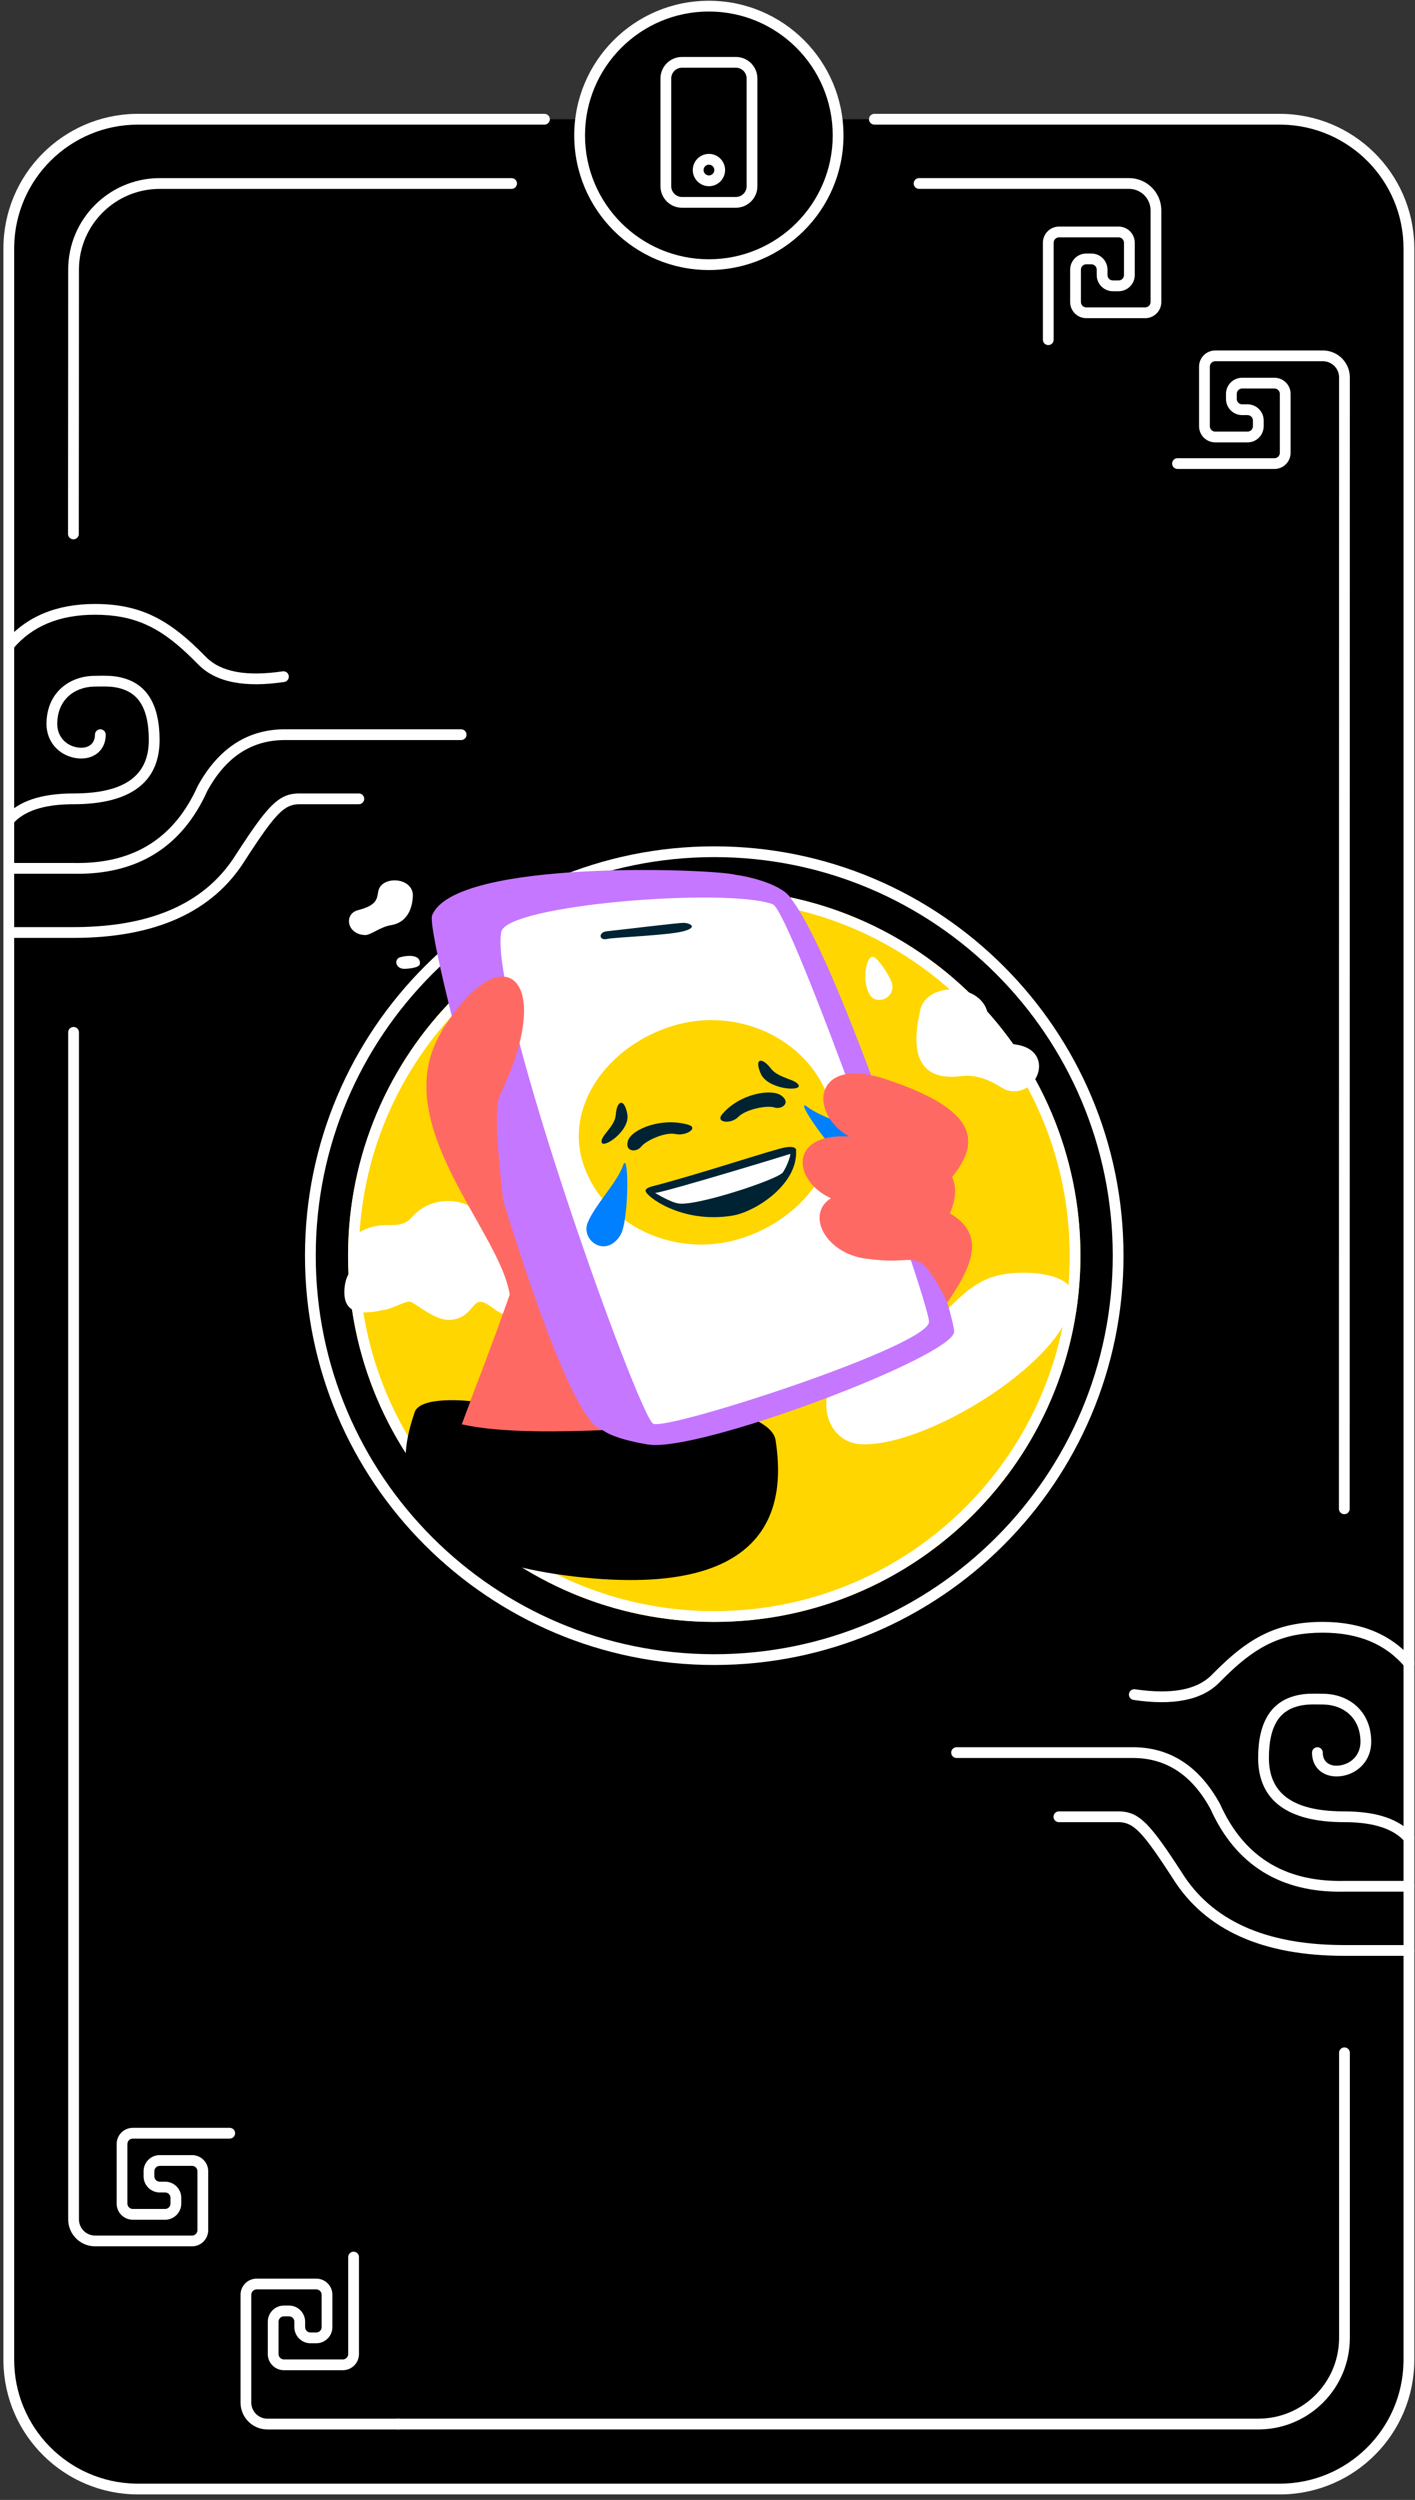 <svg xmlns="http://www.w3.org/2000/svg" width="188" height="332" viewBox="0 0 188 332"><rect x="0" y="0" width="188" height="332" fill="#333333" stroke="none"/><g fill="none" fill-rule="evenodd" transform="translate(.453 .099)"><path fill="#000" d="M93.612,0.593 C102.41,0.593 109.664,7.209 110.665,15.736 L168.92,15.736 C178.367,15.736 186.025,23.422 186.025,32.902 L186.025,313.287 C186.025,322.768 178.367,330.454 168.92,330.454 L17.821,330.454 C8.374,330.454 0.715,322.768 0.715,313.287 L0.715,32.902 C0.715,23.422 8.374,15.736 17.821,15.736 L76.558,15.736 C77.559,7.209 84.813,0.593 93.612,0.593 Z"/><path fill="#FFF" d="M94.444,112.297 C124.475,112.297 148.82,136.635 148.82,166.657 C148.82,196.68 124.475,221.018 94.444,221.018 C64.412,221.018 40.067,196.68 40.067,166.657 C40.067,136.635 64.412,112.297 94.444,112.297 Z M94.444,113.728 C65.203,113.728 41.498,137.425 41.498,166.657 C41.498,195.89 65.203,219.587 94.444,219.587 C123.685,219.587 147.389,195.89 147.389,166.657 C147.389,137.425 123.685,113.728 94.444,113.728 Z"/><ellipse cx="94.444" cy="166.657" fill="#FFD600" rx="48.653" ry="48.638"/><path fill="#FFF" d="M94.444,118.019 C121.314,118.019 143.096,139.795 143.096,166.657 C143.096,193.52 121.314,215.296 94.444,215.296 C67.573,215.296 45.791,193.52 45.791,166.657 C45.791,139.795 67.573,118.019 94.444,118.019 Z M94.444,119.45 C68.364,119.45 47.222,140.585 47.222,166.657 C47.222,192.73 68.364,213.865 94.444,213.865 C120.523,213.865 141.665,192.73 141.665,166.657 C141.665,140.585 120.523,119.45 94.444,119.45 Z"/><g transform="translate(45.296 115.44)"><path fill="#FFF" d="M20.946,58.885 C25.283,60.101 28.259,51.852 22.556,50.99 C20.19,50.633 18.573,49.343 18.573,47.617 C18.573,45.461 16.346,43.954 13.818,43.957 C11.559,43.957 9.957,44.961 8.909,46.181 C7.861,47.402 6.15,47.114 4.983,47.186 C3.816,47.258 1.636,47.832 0.934,49.267 C0.233,50.702 1.129,52.372 0.934,53 C0.846,53.289 0.062,54.007 0.003,55.904 C-0.12,59.746 3.7,58.689 5.237,58.428 C6.775,58.167 8.3,57.047 8.914,57.386 C10.063,58.02 12.128,59.746 13.823,59.746 C16.429,59.746 16.891,57.707 17.805,57.386 C18.72,57.065 20.099,58.648 20.946,58.885"/><path fill="#FF6963" d="M27.934,34.508 C27.588,44.527 12.85,80.303 12.85,80.303 L50.217,80.303 C50.217,80.303 58.823,52.81 59.443,41.978 C60.063,31.146 27.934,34.508 27.934,34.508"/><path fill="#000" d="M57.298,75.729 C56.952,73.406 52.455,72.241 52.455,72.241 L49.331,73.591 C40.459,73.958 24.051,75.541 15.607,73.613 L15.601,73.613 L16.757,70.54 C16.757,70.54 10.083,69.755 9.338,72.026 C8.073,75.879 2.914,90.598 30.506,93.823 C58.512,97.094 58.348,82.674 57.298,75.729"/><path fill="#FFF" d="M88.041 29.251C92.097 30.388 94.591 23.989 89.259 23.185 87.046 22.85 85.45 21.643 85.536 20.03 85.82 14.987 77.324 14.461 76.499 18.689 76.122 20.619 74.172 28.347 81.953 27.381 85.074 26.995 87.249 29.029 88.041 29.251M69.783 16.529C70.635 17.995 73.197 17.1 72.774 15.086 72.646 14.474 71.428 12.411 70.523 11.663 69.444 10.766 68.625 14.531 69.783 16.529M9.101 3.502C9.246.939 4.927.671 4.513 2.819 4.321 3.8 4.407 4.67 1.805 5.338-.099 5.829.323 8.574 2.765 8.64 3.508 8.66 4.707 7.577 6.198 7.327 8.826 6.885 9.055 4.322 9.101 3.502M7.463 11.571C6.565 11.802 6.771 13.092 7.914 13.123 8.261 13.132 9.981 13.039 10.039 12.463 10.154 11.309 8.686 11.256 7.463 11.571M87.087 53.781C82.28 54.796 79.673 59.608 77.765 60.288 76.9 60.597 73.722 60.194 68.883 63.369 61.466 68.238 63.537 75.959 68.561 76.256 77.392 76.778 96.748 64.713 96.785 56.554 96.795 53.513 90.52 53.056 87.087 53.781"/><path fill="#FF6963" d="M27.218,42.723 C35.111,35.11 17.157,12.003 12.846,21.592 C7.16,34.253 20.56,47.747 21.982,56.36 C34.495,64.063 23.818,34.704 23.818,34.704 L27.218,42.723 Z"/><path fill="#C577FF" d="M17.684,8.002 C20.661,0.38 55.431,1.846 57.926,2.587 C63.29,4.179 81.022,58.011 81.022,61.302 C81.022,64.593 46.705,77.547 40.261,76.277 C33.816,75.007 16.648,10.656 17.684,8.002"/><path fill="#C577FF" d="M11.659,6.039 C14.634,-1.583 49.406,-0.116 51.9,0.624 C57.262,2.221 74.997,56.048 74.997,59.339 C74.997,62.63 40.679,75.584 34.23,74.31 C27.781,73.035 10.622,8.693 11.659,6.039"/><path fill="#C577FF" d="M40.261,76.277 C40.261,76.277 35.87,75.632 34.234,74.314 C32.599,72.995 49.84,0.36 51.9,0.624 C53.96,0.888 58.3,1.963 59.4,3.874 C60.5,5.785 40.261,76.277 40.261,76.277"/><path fill="#FFF" d="M56.923,4.551 C50.895,2.291 21.565,4.597 20.851,8.214 C19.124,16.974 39.116,72.605 41.04,73.537 C42.964,74.468 77.857,63.16 77.684,59.974 C77.511,56.789 59.298,5.441 56.923,4.551"/><path fill="#FF6963" d="M20.746,29.715 C28.278,14.077 20.851,8.214 12.85,21.592 C5.673,33.592 20.564,47.747 21.985,56.36 C22.061,47.553 19.153,33.02 20.746,29.715"/><path fill="#FFD600" d="M31.855,39.365 C34.685,47.286 43.944,51.592 52.535,48.982 C61.126,46.373 67.156,38.234 64.329,30.313 C61.501,22.392 52.236,18.088 43.645,20.697 C35.054,23.306 29.024,31.445 31.855,39.365"/><path fill="#002333" d="M45.689 33.829C42.131 32.8 38.191 34.435 37.69 35.934 37.19 37.433 38.816 37.549 39.44 36.743 40.064 35.936 42.613 34.761 44.002 35.066 45.39 35.371 47.136 34.247 45.689 33.829M50.186 32.455C52.459 29.729 56.703 28.983 58.046 29.946 59.389 30.908 58.133 31.861 57.117 31.533 56.101 31.205 53.276 31.812 52.33 32.799 51.384 33.785 49.265 33.562 50.186 32.455M36.066 32.494C35.945 34.128 33.941 35.346 34.191 36.186 34.441 37.027 38 34.607 37.597 32.418 37.193 30.228 36.209 30.574 36.066 32.494M56.677 26.37C57.706 27.704 60.105 27.779 60.368 28.615 60.631 29.452 56.223 29.103 55.325 27.042 54.427 24.981 55.468 24.8 56.677 26.37M60.009 37.112C60.383 41.692 54.65 45.393 51.561 45.901 44.75 47.023 39.931 43.222 40.031 42.587 40.106 42.121 41.309 42.134 41.564 42.443 41.818 42.753 46.318 43.452 50.285 42.415 57.224 40.603 59.186 37.376 59.186 37.376L60.009 37.112Z"/><path fill="#FFF" d="M40.897,42.635 C40.897,42.635 43.109,44.084 44.406,44.289 C46.781,44.663 57.678,41.084 58.285,40.138 C58.836,39.274 59.48,37.664 59.186,37.38 C58.892,37.097 40.897,42.635 40.897,42.635"/><path fill="#002333" d="M40.907,42.011 C47.453,40.317 57.04,37.087 58.629,36.829 C60.217,36.57 60.311,37.348 59.561,37.606 C58.811,37.865 42.875,42.703 41.38,42.874 C39.885,43.046 39.507,42.373 40.907,42.011"/><path fill="#0080FF" d="M37.027 39.245C37.822 36.941 37.855 46.652 36.66 48.528 34.686 51.627 31.379 49.138 32.34 46.811 33.301 44.484 36.257 41.475 37.027 39.245M61.508 31.45C59.493 29.903 65.135 38.104 67.237 39.092 70.709 40.724 72.047 36.984 69.876 35.501 67.704 34.017 63.463 32.949 61.508 31.45"/><path fill="#FF6963" d="M77.988,43.719 C83.826,38.088 87.185,32.783 71.812,27.746 C61.454,24.351 61.596,33.772 68.609,36.066 C73.366,37.621 75.472,37.788 75.472,37.788 L77.988,43.719 Z"/><path fill="#FF6963" d="M77.866,50.078 C82.399,43.506 84.571,37.697 68.429,35.524 C57.552,34.061 59.685,43.274 67.054,44.26 C72.049,44.928 74.153,44.714 74.153,44.714 L77.866,50.078 Z"/><path fill="#FF6963" d="M80.112,57.435 C84.645,50.861 86.817,45.053 70.675,42.88 C59.797,41.416 61.931,50.631 69.3,51.616 C74.294,52.284 74.791,51.363 76.399,52.07 C77.95,52.756 80.112,57.435 80.112,57.435"/><path fill="#002333" d="M34.882,8.135 C36.155,8.012 44.279,7.017 45.055,7.017 C45.832,7.017 47.133,7.576 45.055,8.135 C42.977,8.693 35.932,8.92 34.882,9.164 C33.832,9.409 33.714,8.248 34.882,8.135"/></g><path fill="#FFF" d="M71.888,15.021 C72.283,15.021 72.603,15.341 72.603,15.736 C72.603,16.103 72.327,16.405 71.971,16.446 L71.888,16.451 L17.887,16.451 C8.889,16.451 1.578,23.67 1.433,32.63 L1.431,32.902 L1.431,313.287 C1.431,322.282 8.652,329.591 17.615,329.736 L17.887,329.739 L169.569,329.739 C178.567,329.739 185.878,322.52 186.023,313.559 L186.025,313.287 L186.025,32.902 C186.025,23.907 178.804,16.599 169.841,16.453 L169.569,16.451 L115.718,16.451 C115.323,16.451 115.003,16.131 115.003,15.736 C115.003,15.369 115.279,15.067 115.635,15.025 L115.718,15.021 L169.569,15.021 C179.349,15.021 187.296,22.867 187.454,32.607 L187.456,32.902 L187.456,313.287 C187.456,323.064 179.607,331.009 169.865,331.169 L169.569,331.169 L17.887,331.169 C8.107,331.169 0.16,323.322 0.002,313.583 L0,313.287 L0,32.902 C0,23.125 7.849,15.181 17.591,15.021 L17.887,15.021 L71.888,15.021 Z"/><g fill="#FFF" transform="matrix(1 0 0 -1 0 124.457)"><path d="M0.246,15.087 C0.544,14.828 0.996,14.859 1.255,15.157 C2.702,16.819 5.258,17.699 8.961,17.75 L9.301,17.752 C16.801,17.752 20.749,20.613 20.749,26.278 C20.749,31.101 18.971,33.67 15.93,34.507 C15.052,34.748 14.288,34.821 13.181,34.818 L12.163,34.804 C8.766,34.804 5.724,32.553 5.724,28.408 C5.724,26.029 7.377,24.274 9.535,23.893 C11.727,23.506 13.594,24.721 13.594,26.988 C13.594,27.383 13.274,27.703 12.879,27.703 C12.484,27.703 12.163,27.383 12.163,26.988 C12.163,25.703 11.17,25.057 9.783,25.302 C8.278,25.567 7.155,26.76 7.155,28.408 C7.155,31.586 9.384,33.301 11.996,33.371 L12.673,33.381 C13.953,33.406 14.708,33.359 15.55,33.127 C17.943,32.47 19.318,30.482 19.318,26.278 C19.318,21.592 16.187,19.253 9.603,19.184 L9.301,19.182 C5.039,19.182 1.983,18.171 0.176,16.096 C-0.084,15.799 -0.052,15.347 0.246,15.087 Z"/><path d="M9.286,8.521 C17.755,8.335 23.744,12.05 27.1,19.542 C29.499,23.903 32.763,26.119 36.943,26.266 L37.205,26.273 L60.816,26.273 C61.211,26.273 61.531,26.593 61.531,26.988 C61.531,27.355 61.255,27.657 60.899,27.698 L60.816,27.703 L37.195,27.703 C32.338,27.633 28.533,25.115 25.82,20.18 C22.721,13.266 17.374,9.877 9.644,9.946 L9.301,9.951 L0.715,9.951 C0.32,9.951 1.56605399e-05,9.631 1.56605399e-05,9.236 C1.56605399e-05,8.869 0.276,8.567 0.632,8.526 L0.715,8.521 L9.286,8.521 Z"/><path d="M9.301 0C20.154 0 27.781 3.418 32.082 10.268L32.784 11.346 33.428 12.319 33.876 12.983 34.297 13.592 34.691 14.15 35.062 14.657 35.297 14.969 35.523 15.26 35.741 15.531 35.951 15.783C35.986 15.823 36.02 15.863 36.053 15.902L36.253 16.126 36.446 16.332C36.509 16.398 36.572 16.461 36.633 16.522L36.816 16.695 36.993 16.852 37.167 16.994C37.311 17.106 37.451 17.203 37.589 17.287L37.755 17.381C37.974 17.498 38.19 17.582 38.41 17.64L38.575 17.679C38.603 17.685 38.631 17.69 38.659 17.695L38.827 17.721 38.998 17.739C39.027 17.741 39.056 17.743 39.085 17.744L39.262 17.751 47.222 17.752C47.617 17.752 47.937 18.072 47.937 18.467 47.937 18.834 47.661 19.136 47.305 19.178L47.222 19.182 39.352 19.182C39.273 19.182 39.195 19.181 39.118 19.179L38.891 19.168C38.107 19.115 37.422 18.912 36.716 18.447L36.514 18.307C36.175 18.061 35.829 17.753 35.462 17.372L35.239 17.134C35.202 17.093 35.164 17.051 35.126 17.008L34.895 16.742C34.855 16.697 34.816 16.65 34.776 16.602L34.535 16.308 34.286 15.993 34.029 15.657 33.764 15.3 33.489 14.922 33.204 14.521 32.908 14.097 32.601 13.649 32.118 12.932 31.78 12.423 31.248 11.611 30.875 11.037C26.915 4.73 19.9 1.522 9.739 1.432L9.301 1.431.715 1.431C.32 1.431 0 1.11 0.0.715 0.0.348.276.046.632.005L.715 0 9.301 0ZM25.962 36.24C28.274 33.934 32.072 33.208 37.31 33.986 37.701 34.045 37.971 34.408 37.913 34.799 37.855 35.19 37.491 35.46 37.1 35.401 32.265 34.683 28.905 35.325 26.972 37.252L26.044 38.173 25.73 38.478C21.59 42.468 17.898 44.347 12.17 44.347 7.026 44.347 3.006 42.666.169 39.304-.086 39.003-.048 38.551.254 38.297.556 38.042 1.008 38.08 1.262 38.382 3.813 41.405 7.429 42.916 12.17 42.916 17.361 42.916 20.696 41.275 24.488 37.685L25.025 37.168 25.584 36.616 25.962 36.24Z"/></g><path fill="#FFF" d="M178.175 271.802C178.542 271.802 178.845 272.078 178.886 272.434L178.891 272.517 178.891 310.379C178.891 317.018 173.57 322.413 166.959 322.537L166.727 322.539 52.461 322.539C52.066 322.539 51.746 322.218 51.746 321.823 51.746 321.457 52.022 321.154 52.378 321.113L52.461 321.108 166.727 321.108C172.58 321.108 177.338 316.425 177.457 310.604L177.46 310.379 177.46 272.517C177.46 272.122 177.78 271.802 178.175 271.802ZM67.517 23.557C67.912 23.557 68.233 23.877 68.233 24.272 68.233 24.639 67.957 24.941 67.601 24.982L67.517 24.987 20.769 24.987C14.917 24.987 10.159 29.67 10.039 35.492L10.037 35.716 10.03 55.092 10.017 67.387 10.017 70.812C10.017 71.207 9.696 71.527 9.301 71.527 8.934 71.527 8.632 71.251 8.591 70.895L8.586 70.812 8.589 64.067 8.604 46.112 8.606 35.716C8.606 29.078 13.927 23.682 20.538 23.559L20.769 23.557 67.517 23.557ZM93.728 0C103.607 0 111.615 8.006 111.615 17.882 111.615 27.757 103.607 35.763 93.728 35.763 83.849 35.763 75.841 27.757 75.841 17.882 75.841 8.006 83.849 0 93.728 0ZM93.728 1.431C84.64 1.431 77.272 8.796 77.272 17.882 77.272 26.967 84.64 34.333 93.728 34.333 102.817 34.333 110.184 26.967 110.184 17.882 110.184 8.796 102.817 1.431 93.728 1.431Z"/><g fill="#FFF" transform="translate(82.29 6.033)"><path d="M15.025,1.431 C16.606,1.431 17.887,2.711 17.887,4.292 L17.887,18.597 C17.887,20.177 16.606,21.458 15.025,21.458 L7.87,21.458 C6.29,21.458 5.008,20.177 5.008,18.597 L5.008,4.292 C5.008,2.711 6.29,1.431 7.87,1.431 L15.025,1.431 Z M15.025,2.861 L7.87,2.861 C7.116,2.861 6.498,3.445 6.443,4.185 L6.439,4.292 L6.439,18.597 C6.439,19.351 7.023,19.969 7.764,20.024 L7.87,20.028 L15.025,20.028 C15.779,20.028 16.398,19.444 16.452,18.704 L16.456,18.597 L16.456,4.292 C16.456,3.537 15.872,2.92 15.132,2.865 L15.025,2.861 Z"/><path d="M11.448,14.305 C12.633,14.305 13.594,15.266 13.594,16.451 C13.594,17.636 12.633,18.597 11.448,18.597 C10.262,18.597 9.301,17.636 9.301,16.451 C9.301,15.266 10.262,14.305 11.448,14.305 Z M11.448,15.736 C11.053,15.736 10.732,16.056 10.732,16.451 C10.732,16.846 11.053,17.166 11.448,17.166 C11.843,17.166 12.163,16.846 12.163,16.451 C12.163,16.056 11.843,15.736 11.448,15.736 Z"/></g><path fill="#FFF" d="M25.062,136.283 C26.205,136.283 27.14,137.177 27.205,138.303 L27.209,138.429 L27.209,146.252 C27.209,147.394 26.315,148.329 25.188,148.394 L25.062,148.397 L20.769,148.397 C19.626,148.397 18.692,147.504 18.626,146.378 L18.623,146.252 L18.623,145.582 C18.623,144.439 19.516,143.505 20.643,143.44 L20.769,143.436 L21.485,143.436 C21.852,143.436 22.154,143.16 22.195,142.804 L22.2,142.721 L22.2,141.96 C22.2,141.593 21.924,141.291 21.568,141.25 L21.485,141.245 L17.192,141.245 C16.825,141.245 16.522,141.521 16.481,141.877 L16.476,141.96 L16.476,149.873 C16.476,150.24 16.753,150.543 17.108,150.584 L17.192,150.589 L30.07,150.589 C30.466,150.589 30.786,150.909 30.786,151.304 C30.786,151.671 30.51,151.973 30.154,152.014 L30.07,152.019 L17.192,152.019 C16.049,152.019 15.114,151.126 15.049,149.999 L15.045,149.873 L15.045,141.96 C15.045,140.817 15.939,139.883 17.066,139.818 L17.192,139.814 L21.485,139.814 C22.628,139.814 23.562,140.708 23.627,141.834 L23.631,141.96 L23.631,142.721 C23.631,143.863 22.738,144.798 21.611,144.863 L21.485,144.867 L20.769,144.867 C20.402,144.867 20.1,145.143 20.059,145.498 L20.054,145.582 L20.054,146.252 C20.054,146.618 20.33,146.921 20.686,146.962 L20.769,146.967 L25.062,146.967 C25.429,146.967 25.731,146.691 25.773,146.335 L25.778,146.252 L25.778,138.429 C25.778,138.062 25.501,137.76 25.146,137.719 L25.062,137.714 L12.183,137.714 C11.04,137.714 10.106,138.607 10.041,139.734 L10.037,139.86 L10.037,297.504 C10.037,297.899 9.717,298.22 9.321,298.22 C8.955,298.22 8.652,297.943 8.611,297.588 L8.606,297.504 L8.606,139.86 C8.606,137.936 10.124,136.368 12.028,136.287 L12.183,136.283 L25.062,136.283 Z" transform="matrix(1 0 0 -1 0 434.503)"/><path fill="#FFF" d="M53.429,299.902 C53.796,299.902 54.098,300.179 54.14,300.534 L54.144,300.618 L54.144,317.995 C54.144,319.918 52.626,321.487 50.722,321.568 L50.567,321.571 L36.257,321.571 C35.114,321.571 34.18,320.678 34.115,319.551 L34.111,319.425 L34.111,311.512 C34.111,310.369 35.005,309.435 36.131,309.37 L36.257,309.366 L40.55,309.366 C41.693,309.366 42.628,310.26 42.693,311.386 L42.697,311.512 L42.697,312.273 C42.697,313.415 41.803,314.35 40.676,314.415 L40.55,314.418 L39.835,314.418 C39.468,314.418 39.165,314.695 39.124,315.05 L39.119,315.134 L39.119,315.804 C39.119,316.17 39.396,316.473 39.751,316.514 L39.835,316.519 L44.128,316.519 C44.495,316.519 44.797,316.243 44.838,315.887 L44.843,315.804 L44.843,307.981 C44.843,307.614 44.567,307.312 44.211,307.271 L44.128,307.266 L31.249,307.266 C30.854,307.266 30.534,306.946 30.534,306.551 C30.534,306.184 30.81,305.881 31.166,305.84 L31.249,305.835 L44.128,305.835 C45.271,305.835 46.205,306.729 46.271,307.855 L46.274,307.981 L46.274,315.804 C46.274,316.946 45.381,317.881 44.254,317.946 L44.128,317.949 L39.835,317.949 C38.692,317.949 37.757,317.056 37.692,315.93 L37.688,315.804 L37.688,315.134 C37.688,313.991 38.582,313.057 39.709,312.992 L39.835,312.988 L40.55,312.988 C40.917,312.988 41.22,312.712 41.261,312.356 L41.266,312.273 L41.266,311.512 C41.266,311.145 40.99,310.843 40.634,310.802 L40.55,310.797 L36.257,310.797 C35.89,310.797 35.588,311.073 35.547,311.429 L35.542,311.512 L35.542,319.425 C35.542,319.792 35.818,320.094 36.174,320.136 L36.257,320.141 L50.567,320.141 C51.71,320.141 52.645,319.247 52.71,318.121 L52.713,317.995 L52.713,300.618 C52.713,300.223 53.034,299.902 53.429,299.902 Z" transform="rotate(90 42.339 310.737)"/><path fill="#FFF" d="M142.759,18.192 C143.902,18.192 144.836,19.086 144.902,20.212 L144.905,20.338 L144.905,28.161 C144.905,29.303 144.012,30.237 142.885,30.303 L142.759,30.306 L138.466,30.306 C137.323,30.306 136.388,29.413 136.323,28.287 L136.32,28.161 L136.32,27.491 C136.32,26.348 137.213,25.414 138.34,25.349 L138.466,25.345 L139.181,25.345 C139.548,25.345 139.851,25.069 139.892,24.713 L139.897,24.63 L139.897,23.869 C139.897,23.502 139.621,23.2 139.265,23.159 L139.181,23.154 L134.889,23.154 C134.522,23.154 134.219,23.43 134.178,23.786 L134.173,23.869 L134.173,31.782 C134.173,32.149 134.449,32.451 134.805,32.493 L134.889,32.498 L147.767,32.498 C148.162,32.498 148.483,32.818 148.483,33.213 C148.483,33.58 148.206,33.882 147.851,33.923 L147.767,33.928 L134.889,33.928 C133.745,33.928 132.811,33.035 132.746,31.908 L132.742,31.782 L132.742,23.869 C132.742,22.726 133.636,21.792 134.762,21.727 L134.889,21.723 L139.181,21.723 C140.325,21.723 141.259,22.616 141.324,23.743 L141.328,23.869 L141.328,24.63 C141.328,25.772 140.434,26.707 139.308,26.772 L139.181,26.775 L138.466,26.775 C138.099,26.775 137.797,27.052 137.755,27.407 L137.75,27.491 L137.75,28.161 C137.75,28.527 138.027,28.83 138.383,28.871 L138.466,28.876 L142.759,28.876 C143.126,28.876 143.428,28.6 143.47,28.244 L143.474,28.161 L143.474,20.338 C143.474,19.971 143.198,19.669 142.842,19.628 L142.759,19.623 L130.596,19.623 C129.063,19.623 127.812,20.827 127.737,22.341 L127.734,22.484 L127.734,50.379 C127.734,50.774 127.413,51.095 127.018,51.095 C126.651,51.095 126.349,50.818 126.308,50.463 L126.303,50.379 L126.303,22.484 C126.303,20.167 128.138,18.28 130.435,18.195 L130.596,18.192 L142.759,18.192 Z" transform="rotate(90 137.393 34.643)"/><path fill="#FFF" d="M178.155,46.445 C178.522,46.445 178.824,46.721 178.866,47.077 L178.87,47.16 L178.89,197.411 C178.891,199.338 177.372,200.906 175.468,200.987 L175.313,200.99 L161.004,200.99 C159.861,200.99 158.926,200.097 158.861,198.971 L158.857,198.845 L158.857,190.931 C158.857,189.788 159.751,188.854 160.878,188.789 L161.004,188.785 L165.297,188.785 C166.44,188.785 167.374,189.679 167.439,190.805 L167.443,190.931 L167.443,191.692 C167.443,192.835 166.549,193.769 165.423,193.834 L165.297,193.838 L164.581,193.838 C164.214,193.838 163.912,194.114 163.87,194.469 L163.866,194.553 L163.866,195.223 C163.866,195.59 164.142,195.892 164.498,195.933 L164.581,195.938 L168.874,195.938 C169.241,195.938 169.543,195.662 169.585,195.306 L169.589,195.223 L169.589,187.4 C169.589,187.033 169.313,186.731 168.957,186.69 L168.874,186.685 L155.995,186.685 C155.6,186.685 155.28,186.365 155.28,185.97 C155.28,185.603 155.556,185.301 155.912,185.259 L155.995,185.254 L168.874,185.254 C170.017,185.254 170.951,186.148 171.017,187.274 L171.02,187.4 L171.02,195.223 C171.02,196.366 170.127,197.3 169,197.365 L168.874,197.369 L164.581,197.369 C163.438,197.369 162.504,196.475 162.438,195.349 L162.435,195.223 L162.435,194.553 C162.435,193.41 163.328,192.476 164.455,192.411 L164.581,192.407 L165.297,192.407 C165.663,192.407 165.966,192.131 166.007,191.775 L166.012,191.692 L166.012,190.931 C166.012,190.564 165.736,190.262 165.38,190.221 L165.297,190.216 L161.004,190.216 C160.637,190.216 160.334,190.492 160.293,190.848 L160.288,190.931 L160.288,198.845 C160.288,199.211 160.564,199.514 160.92,199.555 L161.004,199.56 L175.313,199.56 C176.456,199.56 177.391,198.667 177.456,197.54 L177.459,197.414 L177.439,47.161 C177.439,46.766 177.76,46.445 178.155,46.445 Z" transform="matrix(1 0 0 -1 0 247.436)"/><g fill="#FFF" transform="rotate(180 93.728 129.821)"><path d="M0.246,15.087 C0.544,14.828 0.996,14.859 1.255,15.157 C2.702,16.819 5.258,17.699 8.961,17.75 L9.301,17.752 C16.801,17.752 20.749,20.613 20.749,26.278 C20.749,31.101 18.971,33.67 15.93,34.507 C15.052,34.748 14.288,34.821 13.181,34.818 L12.163,34.804 C8.766,34.804 5.724,32.553 5.724,28.408 C5.724,26.029 7.377,24.274 9.535,23.893 C11.727,23.506 13.594,24.721 13.594,26.988 C13.594,27.383 13.274,27.703 12.879,27.703 C12.484,27.703 12.163,27.383 12.163,26.988 C12.163,25.703 11.17,25.057 9.783,25.302 C8.278,25.567 7.155,26.76 7.155,28.408 C7.155,31.586 9.384,33.301 11.996,33.371 L12.673,33.381 C13.953,33.406 14.708,33.359 15.55,33.127 C17.943,32.47 19.318,30.482 19.318,26.278 C19.318,21.592 16.187,19.253 9.603,19.184 L9.301,19.182 C5.039,19.182 1.983,18.171 0.176,16.096 C-0.084,15.799 -0.052,15.347 0.246,15.087 Z"/><path d="M9.286,8.521 C17.755,8.335 23.744,12.05 27.1,19.542 C29.499,23.903 32.763,26.119 36.943,26.266 L37.205,26.273 L60.816,26.273 C61.211,26.273 61.531,26.593 61.531,26.988 C61.531,27.355 61.255,27.657 60.899,27.698 L60.816,27.703 L37.195,27.703 C32.338,27.633 28.533,25.115 25.82,20.18 C22.721,13.266 17.374,9.877 9.644,9.946 L9.301,9.951 L0.715,9.951 C0.32,9.951 1.566054e-05,9.631 1.566054e-05,9.236 C1.566054e-05,8.869 0.276,8.567 0.632,8.526 L0.715,8.521 L9.286,8.521 Z"/><path d="M9.301-5.68252066e-14C20.154-5.68252066e-14 27.781 3.418 32.082 10.268L32.784 11.346 33.428 12.319 33.876 12.983 34.297 13.592 34.691 14.15 35.062 14.657 35.297 14.969 35.523 15.26 35.741 15.531 35.951 15.783C35.986 15.823 36.02 15.863 36.053 15.902L36.253 16.126 36.446 16.332C36.509 16.398 36.572 16.461 36.633 16.522L36.816 16.695 36.993 16.852 37.167 16.994C37.311 17.106 37.451 17.203 37.589 17.287L37.755 17.381C37.974 17.498 38.19 17.582 38.41 17.64L38.575 17.679C38.603 17.685 38.631 17.69 38.659 17.695L38.827 17.721 38.998 17.739C39.027 17.741 39.056 17.743 39.085 17.744L39.262 17.751 47.222 17.752C47.617 17.752 47.937 18.072 47.937 18.467 47.937 18.834 47.661 19.136 47.305 19.178L47.222 19.182 39.352 19.182C39.273 19.182 39.195 19.181 39.118 19.179L38.891 19.168C38.107 19.115 37.422 18.912 36.716 18.447L36.514 18.307C36.175 18.061 35.829 17.753 35.462 17.372L35.239 17.134C35.202 17.093 35.164 17.051 35.126 17.008L34.895 16.742C34.855 16.697 34.816 16.65 34.776 16.602L34.535 16.308 34.286 15.993 34.029 15.657 33.764 15.3 33.489 14.922 33.204 14.521 32.908 14.097 32.601 13.649 32.118 12.932 31.78 12.423 31.248 11.611 30.875 11.037C26.915 4.73 19.9 1.522 9.739 1.432L9.301 1.431.715 1.431C.32 1.431 0 1.11 0.0.715 0.0.348.276.046.632.005L.715-5.68252066e-14 9.301-5.68252066e-14ZM25.962 36.24C28.274 33.934 32.072 33.208 37.31 33.986 37.701 34.045 37.971 34.408 37.913 34.799 37.855 35.19 37.491 35.46 37.1 35.401 32.265 34.683 28.905 35.325 26.972 37.252L26.044 38.173 25.73 38.478C21.59 42.468 17.898 44.347 12.17 44.347 7.026 44.347 3.006 42.666.169 39.304-.086 39.003-.048 38.551.254 38.297.556 38.042 1.008 38.08 1.262 38.382 3.813 41.405 7.429 42.916 12.17 42.916 17.361 42.916 20.696 41.275 24.488 37.685L25.025 37.168 25.584 36.616 25.962 36.24Z"/></g></g></svg>